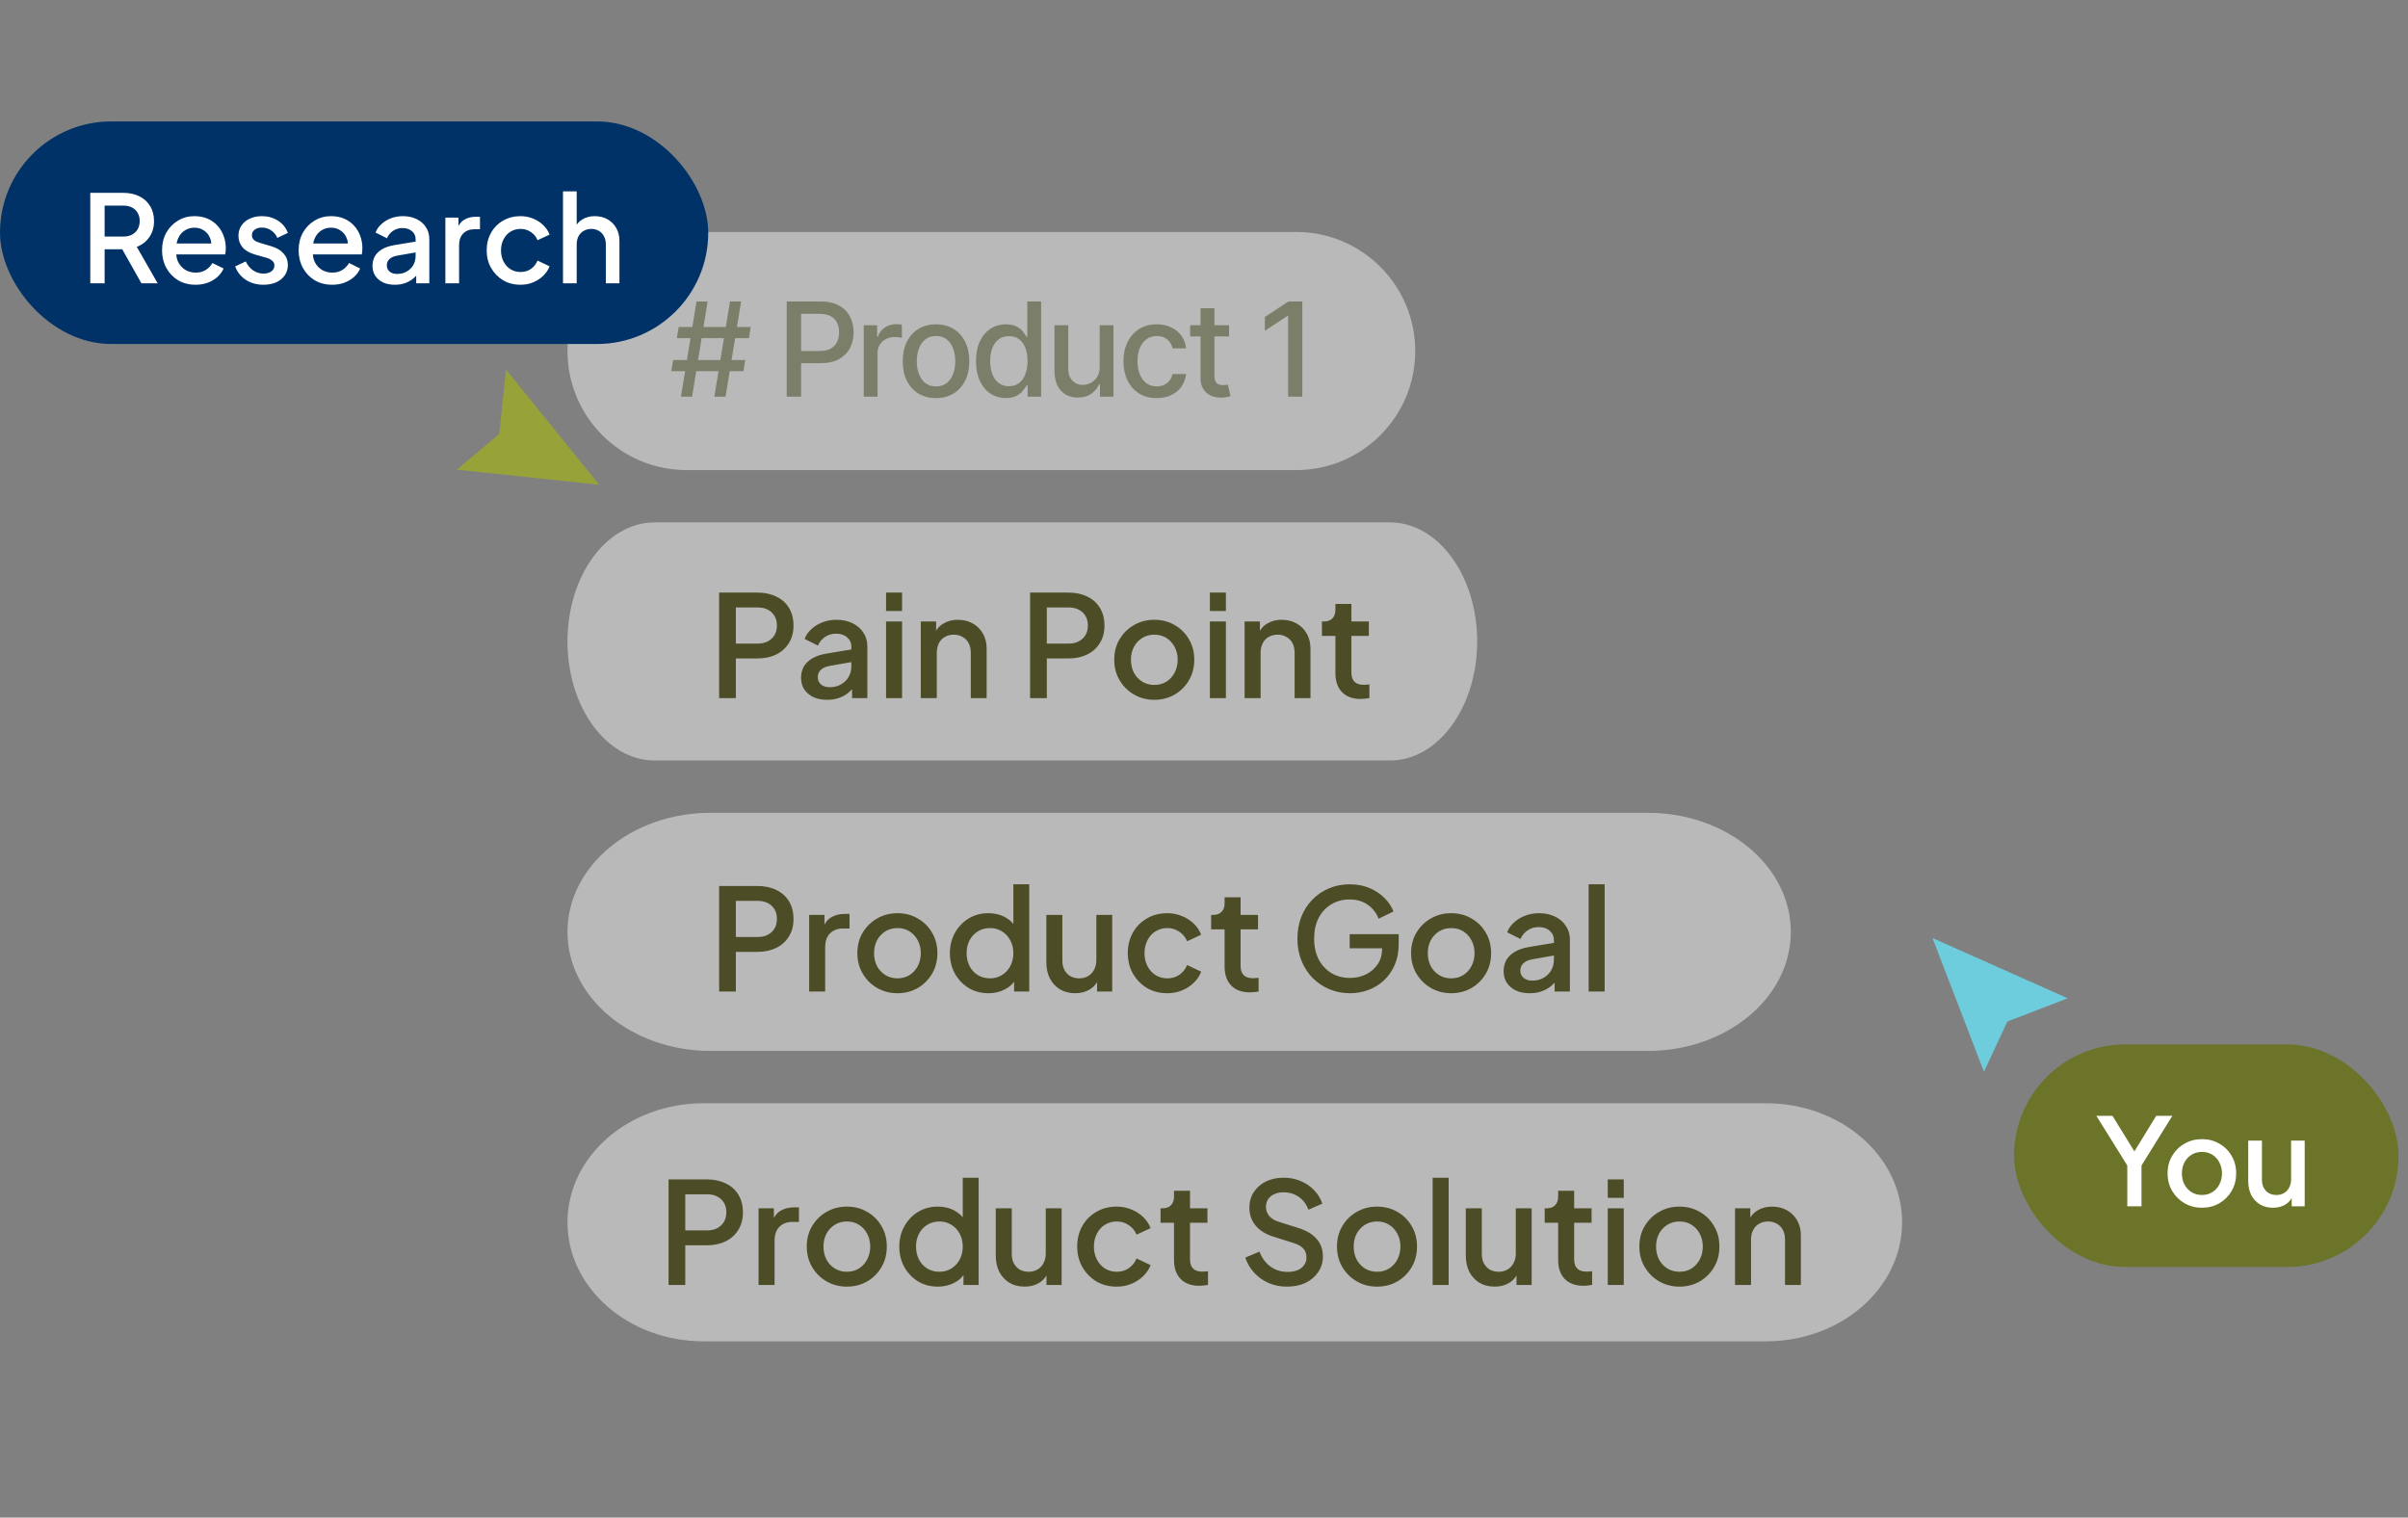 <svg width="238" height="150" viewBox="0 0 238 150" fill="none" xmlns="http://www.w3.org/2000/svg">
<rect x="0" y="0" width="238" height="150" fill="#808080" stroke="none"/>
<path fill-rule="evenodd" clip-rule="evenodd" d="M59.227 47.912L45.144 46.418L49.148 43.063L49.344 42.88L50.016 36.541L59.227 47.912Z" fill="#97A339"/>
<path d="M128.11 22.928H67.854C61.356 22.928 56.088 28.196 56.088 34.695C56.088 41.193 61.356 46.461 67.854 46.461H128.11C134.609 46.461 139.877 41.193 139.877 34.695C139.877 28.196 134.609 22.928 128.11 22.928Z" fill="#B9B9B9"/>
<path opacity="0.5" d="M70.605 39.202L72.151 29.796H73.25L71.71 39.202H70.605ZM66.344 36.683L66.533 35.585H73.66L73.477 36.683H66.344ZM67.303 39.202L68.844 29.796H69.942L68.402 39.202H67.303ZM66.899 33.42L67.082 32.315H74.197L74.027 33.42H66.899ZM77.757 39.202V29.796H81.116C81.844 29.796 82.448 29.931 82.928 30.2C83.408 30.465 83.767 30.829 84.007 31.292C84.247 31.751 84.367 32.269 84.367 32.845C84.367 33.422 84.247 33.941 84.007 34.404C83.767 34.863 83.405 35.227 82.921 35.496C82.442 35.762 81.836 35.894 81.103 35.894H78.805V34.695H80.971C81.438 34.695 81.815 34.615 82.101 34.455C82.391 34.295 82.602 34.076 82.732 33.798C82.867 33.516 82.934 33.199 82.934 32.845C82.934 32.487 82.867 32.172 82.732 31.898C82.602 31.62 82.391 31.404 82.101 31.248C81.81 31.092 81.431 31.014 80.965 31.014H79.178V39.202H77.757ZM85.371 39.202V32.144H86.69V33.274H86.766C86.896 32.896 87.124 32.597 87.448 32.378C87.776 32.155 88.146 32.043 88.559 32.043C88.643 32.043 88.742 32.047 88.856 32.056C88.973 32.06 89.068 32.066 89.14 32.075V33.388C89.085 33.371 88.986 33.354 88.843 33.337C88.704 33.321 88.563 33.312 88.42 33.312C88.096 33.312 87.806 33.382 87.549 33.52C87.296 33.655 87.096 33.843 86.949 34.082C86.806 34.318 86.734 34.592 86.734 34.903V39.202H85.371ZM92.511 39.347C91.85 39.347 91.271 39.196 90.775 38.893C90.282 38.59 89.899 38.165 89.626 37.618C89.356 37.071 89.222 36.435 89.222 35.711C89.222 34.979 89.356 34.339 89.626 33.792C89.899 33.241 90.282 32.813 90.775 32.51C91.271 32.207 91.85 32.056 92.511 32.056C93.176 32.056 93.754 32.207 94.247 32.51C94.739 32.813 95.122 33.241 95.396 33.792C95.669 34.339 95.806 34.979 95.806 35.711C95.806 36.435 95.669 37.071 95.396 37.618C95.122 38.165 94.739 38.59 94.247 38.893C93.754 39.196 93.176 39.347 92.511 39.347ZM92.511 38.192C92.944 38.192 93.302 38.078 93.584 37.851C93.866 37.624 94.074 37.323 94.209 36.948C94.348 36.57 94.417 36.157 94.417 35.711C94.417 35.257 94.348 34.84 94.209 34.461C94.074 34.082 93.866 33.779 93.584 33.552C93.302 33.325 92.944 33.211 92.511 33.211C92.082 33.211 91.726 33.325 91.444 33.552C91.166 33.779 90.958 34.082 90.819 34.461C90.68 34.84 90.611 35.257 90.611 35.711C90.611 36.157 90.68 36.57 90.819 36.948C90.958 37.323 91.166 37.624 91.444 37.851C91.726 38.078 92.082 38.192 92.511 38.192ZM99.423 39.341C98.851 39.341 98.342 39.196 97.896 38.905C97.45 38.611 97.1 38.192 96.848 37.649C96.595 37.102 96.469 36.45 96.469 35.692C96.469 34.926 96.597 34.272 96.854 33.729C97.111 33.186 97.462 32.771 97.908 32.485C98.355 32.199 98.859 32.056 99.423 32.056C99.865 32.056 100.219 32.13 100.484 32.277C100.753 32.42 100.962 32.588 101.109 32.782C101.26 32.975 101.376 33.146 101.456 33.293H101.538V29.796H102.902V39.202H101.57V38.104H101.456C101.376 38.251 101.258 38.421 101.103 38.615C100.947 38.809 100.734 38.979 100.465 39.126C100.2 39.27 99.853 39.341 99.423 39.341ZM99.72 38.173C100.116 38.173 100.45 38.068 100.724 37.858C100.997 37.647 101.204 37.355 101.343 36.98C101.486 36.605 101.557 36.172 101.557 35.679C101.557 35.187 101.488 34.758 101.349 34.392C101.21 34.021 101.004 33.735 100.73 33.533C100.457 33.327 100.12 33.224 99.72 33.224C99.308 33.224 98.965 33.331 98.691 33.546C98.418 33.76 98.211 34.053 98.072 34.423C97.934 34.794 97.864 35.212 97.864 35.679C97.864 36.151 97.934 36.576 98.072 36.955C98.211 37.329 98.418 37.626 98.691 37.845C98.969 38.064 99.312 38.173 99.72 38.173ZM108.691 36.285V32.144H110.054V39.202H108.716V37.977H108.64C108.472 38.352 108.211 38.666 107.857 38.918C107.504 39.171 107.062 39.295 106.532 39.291C106.077 39.291 105.675 39.192 105.326 38.994C104.981 38.796 104.709 38.499 104.512 38.104C104.318 37.708 104.221 37.218 104.221 36.633V32.144H105.585V36.475C105.585 36.951 105.72 37.331 105.989 37.618C106.258 37.904 106.605 38.045 107.031 38.041C107.287 38.041 107.542 37.977 107.794 37.851C108.051 37.725 108.264 37.531 108.432 37.27C108.605 37.009 108.691 36.681 108.691 36.285ZM114.328 39.347C113.651 39.347 113.066 39.192 112.573 38.88C112.081 38.569 111.702 38.139 111.437 37.592C111.172 37.045 111.039 36.418 111.039 35.711C111.039 34.992 111.174 34.358 111.443 33.811C111.717 33.26 112.098 32.83 112.586 32.523C113.078 32.212 113.655 32.056 114.316 32.056C114.855 32.056 115.332 32.155 115.748 32.353C116.17 32.546 116.509 32.822 116.765 33.18C117.026 33.537 117.179 33.954 117.225 34.429H115.888C115.842 34.206 115.75 34.002 115.616 33.817C115.486 33.632 115.313 33.485 115.098 33.375C114.884 33.266 114.629 33.211 114.335 33.211C113.952 33.211 113.617 33.312 113.331 33.514C113.049 33.712 112.828 33.996 112.668 34.366C112.508 34.737 112.428 35.175 112.428 35.679C112.428 36.189 112.506 36.633 112.662 37.012C112.817 37.39 113.038 37.683 113.325 37.889C113.615 38.091 113.952 38.192 114.335 38.192C114.731 38.192 115.066 38.083 115.345 37.864C115.626 37.645 115.808 37.346 115.888 36.967H117.225C117.179 37.426 117.033 37.834 116.784 38.192C116.536 38.55 116.203 38.832 115.786 39.038C115.369 39.244 114.884 39.347 114.328 39.347ZM121.48 32.144V33.249H117.63V32.144H121.48ZM118.659 30.465H120.029V37.132C120.029 37.456 120.097 37.693 120.231 37.845C120.366 37.992 120.582 38.066 120.881 38.066C120.953 38.066 121.028 38.062 121.108 38.053C121.193 38.045 121.276 38.032 121.361 38.015L121.62 39.152C121.48 39.198 121.329 39.234 121.165 39.259C121.001 39.284 120.837 39.297 120.672 39.297C120.063 39.297 119.575 39.126 119.209 38.785C118.842 38.44 118.659 37.982 118.659 37.409V30.465ZM128.716 29.796V39.202H127.314V31.223H127.251L125.016 32.694V31.33L127.352 29.796H128.716Z" fill="#3F4418"/>
<path d="M137.387 51.633H64.701C59.944 51.633 56.088 56.901 56.088 63.399C56.088 69.898 59.944 75.166 64.701 75.166H137.387C142.144 75.166 146 69.898 146 63.399C146 56.901 142.144 51.633 137.387 51.633Z" fill="#B9B9B9"/>
<path d="M162.871 80.337H70.217C62.414 80.337 56.088 85.605 56.088 92.104C56.088 98.602 62.414 103.87 70.217 103.87H162.871C170.674 103.87 177 98.602 177 92.104C177 85.605 170.674 80.337 162.871 80.337Z" fill="#B9B9B9"/>
<path d="M174.543 109.042H69.545C62.113 109.042 56.088 114.31 56.088 120.808C56.088 127.306 62.113 132.574 69.545 132.574H174.543C181.975 132.574 188 127.306 188 120.808C188 114.31 181.975 109.042 174.543 109.042Z" fill="#B9B9B9"/>
<path d="M71.078 69V58.57H74.872C75.572 58.57 76.188 58.701 76.72 58.962C77.261 59.214 77.681 59.587 77.98 60.082C78.279 60.567 78.428 61.151 78.428 61.832C78.428 62.504 78.274 63.083 77.966 63.568C77.667 64.053 77.252 64.427 76.72 64.688C76.188 64.949 75.572 65.08 74.872 65.08H72.73V69H71.078ZM72.73 63.61H74.914C75.287 63.61 75.614 63.535 75.894 63.386C76.174 63.237 76.393 63.031 76.552 62.77C76.711 62.499 76.79 62.182 76.79 61.818C76.79 61.454 76.711 61.141 76.552 60.88C76.393 60.609 76.174 60.404 75.894 60.264C75.614 60.115 75.287 60.04 74.914 60.04H72.73V63.61ZM81.751 69.168C81.237 69.168 80.785 69.079 80.393 68.902C80.01 68.715 79.711 68.463 79.497 68.146C79.282 67.819 79.175 67.437 79.175 66.998C79.175 66.587 79.263 66.219 79.441 65.892C79.627 65.565 79.912 65.29 80.295 65.066C80.677 64.842 81.158 64.683 81.737 64.59L84.369 64.156V65.402L82.045 65.808C81.625 65.883 81.317 66.018 81.121 66.214C80.925 66.401 80.827 66.643 80.827 66.942C80.827 67.231 80.934 67.469 81.149 67.656C81.373 67.833 81.657 67.922 82.003 67.922C82.432 67.922 82.805 67.829 83.123 67.642C83.449 67.455 83.701 67.208 83.879 66.9C84.056 66.583 84.145 66.233 84.145 65.85V63.904C84.145 63.531 84.005 63.227 83.725 62.994C83.454 62.751 83.09 62.63 82.633 62.63C82.213 62.63 81.844 62.742 81.527 62.966C81.219 63.181 80.99 63.461 80.841 63.806L79.525 63.148C79.665 62.775 79.893 62.448 80.211 62.168C80.528 61.879 80.897 61.655 81.317 61.496C81.746 61.337 82.199 61.258 82.675 61.258C83.272 61.258 83.799 61.37 84.257 61.594C84.723 61.818 85.083 62.131 85.335 62.532C85.596 62.924 85.727 63.381 85.727 63.904V69H84.215V67.628L84.537 67.67C84.359 67.978 84.131 68.244 83.851 68.468C83.58 68.692 83.267 68.865 82.913 68.986C82.567 69.107 82.18 69.168 81.751 69.168ZM87.576 69V61.426H89.158V69H87.576ZM87.576 60.39V58.57H89.158V60.39H87.576ZM91.008 69V61.426H92.52V62.91L92.338 62.714C92.525 62.238 92.823 61.879 93.234 61.636C93.645 61.384 94.121 61.258 94.662 61.258C95.222 61.258 95.717 61.379 96.146 61.622C96.575 61.865 96.911 62.201 97.154 62.63C97.397 63.059 97.518 63.554 97.518 64.114V69H95.95V64.534C95.95 64.151 95.88 63.829 95.74 63.568C95.6 63.297 95.399 63.092 95.138 62.952C94.886 62.803 94.597 62.728 94.27 62.728C93.943 62.728 93.649 62.803 93.388 62.952C93.136 63.092 92.94 63.297 92.8 63.568C92.66 63.839 92.59 64.161 92.59 64.534V69H91.008ZM101.812 69V58.57H105.606C106.306 58.57 106.922 58.701 107.454 58.962C107.996 59.214 108.416 59.587 108.714 60.082C109.013 60.567 109.162 61.151 109.162 61.832C109.162 62.504 109.008 63.083 108.7 63.568C108.402 64.053 107.986 64.427 107.454 64.688C106.922 64.949 106.306 65.08 105.606 65.08H103.464V69H101.812ZM103.464 63.61H105.648C106.022 63.61 106.348 63.535 106.628 63.386C106.908 63.237 107.128 63.031 107.286 62.77C107.445 62.499 107.524 62.182 107.524 61.818C107.524 61.454 107.445 61.141 107.286 60.88C107.128 60.609 106.908 60.404 106.628 60.264C106.348 60.115 106.022 60.04 105.648 60.04H103.464V63.61ZM114.09 69.168C113.362 69.168 112.694 68.995 112.088 68.65C111.49 68.305 111.014 67.833 110.66 67.236C110.305 66.639 110.128 65.962 110.128 65.206C110.128 64.441 110.305 63.764 110.66 63.176C111.014 62.579 111.49 62.112 112.088 61.776C112.685 61.431 113.352 61.258 114.09 61.258C114.836 61.258 115.504 61.431 116.092 61.776C116.689 62.112 117.16 62.579 117.506 63.176C117.86 63.764 118.038 64.441 118.038 65.206C118.038 65.971 117.86 66.653 117.506 67.25C117.151 67.847 116.675 68.319 116.078 68.664C115.48 69 114.818 69.168 114.09 69.168ZM114.09 67.698C114.538 67.698 114.934 67.591 115.28 67.376C115.625 67.161 115.896 66.867 116.092 66.494C116.297 66.111 116.4 65.682 116.4 65.206C116.4 64.73 116.297 64.305 116.092 63.932C115.896 63.559 115.625 63.265 115.28 63.05C114.934 62.835 114.538 62.728 114.09 62.728C113.651 62.728 113.254 62.835 112.9 63.05C112.554 63.265 112.279 63.559 112.074 63.932C111.878 64.305 111.78 64.73 111.78 65.206C111.78 65.682 111.878 66.111 112.074 66.494C112.279 66.867 112.554 67.161 112.9 67.376C113.254 67.591 113.651 67.698 114.09 67.698ZM119.582 69V61.426H121.164V69H119.582ZM119.582 60.39V58.57H121.164V60.39H119.582ZM123.014 69V61.426H124.526V62.91L124.344 62.714C124.531 62.238 124.829 61.879 125.24 61.636C125.651 61.384 126.127 61.258 126.668 61.258C127.228 61.258 127.723 61.379 128.152 61.622C128.581 61.865 128.917 62.201 129.16 62.63C129.403 63.059 129.524 63.554 129.524 64.114V69H127.956V64.534C127.956 64.151 127.886 63.829 127.746 63.568C127.606 63.297 127.405 63.092 127.144 62.952C126.892 62.803 126.603 62.728 126.276 62.728C125.949 62.728 125.655 62.803 125.394 62.952C125.142 63.092 124.946 63.297 124.806 63.568C124.666 63.839 124.596 64.161 124.596 64.534V69H123.014ZM134.493 69.084C133.7 69.084 133.084 68.86 132.645 68.412C132.206 67.964 131.987 67.334 131.987 66.522V62.854H130.657V61.426H130.867C131.222 61.426 131.497 61.323 131.693 61.118C131.889 60.913 131.987 60.633 131.987 60.278V59.69H133.569V61.426H135.291V62.854H133.569V66.452C133.569 66.713 133.611 66.937 133.695 67.124C133.779 67.301 133.914 67.441 134.101 67.544C134.288 67.637 134.53 67.684 134.829 67.684C134.904 67.684 134.988 67.679 135.081 67.67C135.174 67.661 135.263 67.651 135.347 67.642V69C135.216 69.019 135.072 69.037 134.913 69.056C134.754 69.075 134.614 69.084 134.493 69.084Z" fill="#4C4C27"/>
<path d="M71.078 98V87.57H74.872C75.572 87.57 76.188 87.701 76.72 87.962C77.261 88.214 77.681 88.587 77.98 89.082C78.279 89.567 78.428 90.151 78.428 90.832C78.428 91.504 78.274 92.083 77.966 92.568C77.667 93.053 77.252 93.427 76.72 93.688C76.188 93.949 75.572 94.08 74.872 94.08H72.73V98H71.078ZM72.73 92.61H74.914C75.287 92.61 75.614 92.535 75.894 92.386C76.174 92.237 76.393 92.031 76.552 91.77C76.711 91.499 76.79 91.182 76.79 90.818C76.79 90.454 76.711 90.141 76.552 89.88C76.393 89.609 76.174 89.404 75.894 89.264C75.614 89.115 75.287 89.04 74.914 89.04H72.73V92.61ZM79.975 98V90.426H81.487V91.952L81.347 91.728C81.515 91.233 81.785 90.879 82.159 90.664C82.532 90.44 82.98 90.328 83.503 90.328H83.965V91.77H83.307C82.784 91.77 82.359 91.933 82.033 92.26C81.715 92.577 81.557 93.035 81.557 93.632V98H79.975ZM88.701 98.168C87.973 98.168 87.306 97.995 86.699 97.65C86.102 97.305 85.626 96.833 85.271 96.236C84.916 95.639 84.739 94.962 84.739 94.206C84.739 93.441 84.916 92.764 85.271 92.176C85.626 91.579 86.102 91.112 86.699 90.776C87.296 90.431 87.964 90.258 88.701 90.258C89.448 90.258 90.115 90.431 90.703 90.776C91.3 91.112 91.772 91.579 92.117 92.176C92.472 92.764 92.649 93.441 92.649 94.206C92.649 94.971 92.472 95.653 92.117 96.25C91.762 96.847 91.286 97.319 90.689 97.664C90.092 98 89.429 98.168 88.701 98.168ZM88.701 96.698C89.149 96.698 89.546 96.591 89.891 96.376C90.236 96.161 90.507 95.867 90.703 95.494C90.908 95.111 91.011 94.682 91.011 94.206C91.011 93.73 90.908 93.305 90.703 92.932C90.507 92.559 90.236 92.265 89.891 92.05C89.546 91.835 89.149 91.728 88.701 91.728C88.262 91.728 87.866 91.835 87.511 92.05C87.166 92.265 86.89 92.559 86.685 92.932C86.489 93.305 86.391 93.73 86.391 94.206C86.391 94.682 86.489 95.111 86.685 95.494C86.89 95.867 87.166 96.161 87.511 96.376C87.866 96.591 88.262 96.698 88.701 96.698ZM97.694 98.168C96.966 98.168 96.312 97.995 95.734 97.65C95.164 97.295 94.712 96.819 94.376 96.222C94.049 95.625 93.885 94.953 93.885 94.206C93.885 93.459 94.053 92.787 94.389 92.19C94.725 91.593 95.178 91.121 95.748 90.776C96.317 90.431 96.961 90.258 97.68 90.258C98.286 90.258 98.823 90.379 99.29 90.622C99.756 90.865 100.125 91.201 100.396 91.63L100.158 91.994V87.402H101.726V98H100.228V96.46L100.41 96.754C100.148 97.211 99.775 97.561 99.29 97.804C98.804 98.047 98.272 98.168 97.694 98.168ZM97.847 96.698C98.286 96.698 98.678 96.591 99.023 96.376C99.378 96.161 99.653 95.867 99.85 95.494C100.055 95.111 100.158 94.682 100.158 94.206C100.158 93.73 100.055 93.305 99.85 92.932C99.653 92.559 99.378 92.265 99.023 92.05C98.678 91.835 98.286 91.728 97.847 91.728C97.409 91.728 97.012 91.835 96.657 92.05C96.303 92.265 96.028 92.559 95.832 92.932C95.635 93.305 95.537 93.73 95.537 94.206C95.537 94.682 95.635 95.111 95.832 95.494C96.028 95.867 96.298 96.161 96.644 96.376C96.998 96.591 97.4 96.698 97.847 96.698ZM106.274 98.168C105.705 98.168 105.206 98.042 104.776 97.79C104.347 97.529 104.011 97.169 103.768 96.712C103.535 96.245 103.418 95.709 103.418 95.102V90.426H105V94.962C105 95.307 105.07 95.611 105.21 95.872C105.35 96.133 105.546 96.339 105.798 96.488C106.05 96.628 106.34 96.698 106.666 96.698C107.002 96.698 107.296 96.623 107.548 96.474C107.8 96.325 107.996 96.115 108.136 95.844C108.286 95.573 108.36 95.256 108.36 94.892V90.426H109.928V98H108.43V96.516L108.598 96.712C108.421 97.179 108.127 97.538 107.716 97.79C107.306 98.042 106.825 98.168 106.274 98.168ZM115.374 98.168C114.618 98.168 113.946 97.995 113.358 97.65C112.779 97.295 112.317 96.819 111.972 96.222C111.636 95.625 111.468 94.948 111.468 94.192C111.468 93.445 111.636 92.773 111.972 92.176C112.308 91.579 112.77 91.112 113.358 90.776C113.946 90.431 114.618 90.258 115.374 90.258C115.887 90.258 116.368 90.351 116.816 90.538C117.264 90.715 117.651 90.963 117.978 91.28C118.314 91.597 118.561 91.966 118.72 92.386L117.334 93.03C117.175 92.638 116.918 92.325 116.564 92.092C116.218 91.849 115.822 91.728 115.374 91.728C114.944 91.728 114.557 91.835 114.212 92.05C113.876 92.255 113.61 92.549 113.414 92.932C113.218 93.305 113.12 93.73 113.12 94.206C113.12 94.682 113.218 95.111 113.414 95.494C113.61 95.867 113.876 96.161 114.212 96.376C114.557 96.591 114.944 96.698 115.374 96.698C115.831 96.698 116.228 96.581 116.564 96.348C116.909 96.105 117.166 95.783 117.334 95.382L118.72 96.04C118.57 96.441 118.328 96.805 117.992 97.132C117.665 97.449 117.278 97.701 116.83 97.888C116.382 98.075 115.896 98.168 115.374 98.168ZM123.542 98.084C122.748 98.084 122.132 97.86 121.694 97.412C121.255 96.964 121.036 96.334 121.036 95.522V91.854H119.706V90.426H119.916C120.27 90.426 120.546 90.323 120.742 90.118C120.938 89.913 121.036 89.633 121.036 89.278V88.69H122.618V90.426H124.34V91.854H122.618V95.452C122.618 95.713 122.66 95.937 122.744 96.124C122.828 96.301 122.963 96.441 123.15 96.544C123.336 96.637 123.579 96.684 123.878 96.684C123.952 96.684 124.036 96.679 124.13 96.67C124.223 96.661 124.312 96.651 124.396 96.642V98C124.265 98.019 124.12 98.037 123.962 98.056C123.803 98.075 123.663 98.084 123.542 98.084ZM133.427 98.168C132.69 98.168 132.004 98.033 131.369 97.762C130.744 97.491 130.193 97.118 129.717 96.642C129.25 96.157 128.886 95.587 128.625 94.934C128.364 94.281 128.233 93.562 128.233 92.778C128.233 92.003 128.359 91.289 128.611 90.636C128.872 89.973 129.236 89.404 129.703 88.928C130.17 88.443 130.716 88.069 131.341 87.808C131.966 87.537 132.652 87.402 133.399 87.402C134.136 87.402 134.794 87.528 135.373 87.78C135.961 88.032 136.456 88.363 136.857 88.774C137.258 89.175 137.548 89.614 137.725 90.09L136.255 90.804C136.04 90.235 135.686 89.777 135.191 89.432C134.696 89.077 134.099 88.9 133.399 88.9C132.708 88.9 132.097 89.063 131.565 89.39C131.033 89.717 130.618 90.169 130.319 90.748C130.03 91.327 129.885 92.003 129.885 92.778C129.885 93.553 130.034 94.234 130.333 94.822C130.641 95.401 131.061 95.853 131.593 96.18C132.125 96.497 132.736 96.656 133.427 96.656C134.006 96.656 134.533 96.539 135.009 96.306C135.494 96.063 135.882 95.727 136.171 95.298C136.46 94.859 136.605 94.351 136.605 93.772V93.058L137.347 93.73H133.399V92.33H138.243V93.31C138.243 94.075 138.112 94.761 137.851 95.368C137.59 95.965 137.235 96.474 136.787 96.894C136.339 97.314 135.826 97.631 135.247 97.846C134.668 98.061 134.062 98.168 133.427 98.168ZM143.43 98.168C142.702 98.168 142.034 97.995 141.428 97.65C140.83 97.305 140.354 96.833 140 96.236C139.645 95.639 139.468 94.962 139.468 94.206C139.468 93.441 139.645 92.764 140 92.176C140.354 91.579 140.83 91.112 141.428 90.776C142.025 90.431 142.692 90.258 143.43 90.258C144.176 90.258 144.844 90.431 145.432 90.776C146.029 91.112 146.5 91.579 146.846 92.176C147.2 92.764 147.378 93.441 147.378 94.206C147.378 94.971 147.2 95.653 146.846 96.25C146.491 96.847 146.015 97.319 145.418 97.664C144.82 98 144.158 98.168 143.43 98.168ZM143.43 96.698C143.878 96.698 144.274 96.591 144.62 96.376C144.965 96.161 145.236 95.867 145.432 95.494C145.637 95.111 145.74 94.682 145.74 94.206C145.74 93.73 145.637 93.305 145.432 92.932C145.236 92.559 144.965 92.265 144.62 92.05C144.274 91.835 143.878 91.728 143.43 91.728C142.991 91.728 142.594 91.835 142.24 92.05C141.894 92.265 141.619 92.559 141.414 92.932C141.218 93.305 141.12 93.73 141.12 94.206C141.12 94.682 141.218 95.111 141.414 95.494C141.619 95.867 141.894 96.161 142.24 96.376C142.594 96.591 142.991 96.698 143.43 96.698ZM151.19 98.168C150.677 98.168 150.224 98.079 149.832 97.902C149.449 97.715 149.151 97.463 148.936 97.146C148.721 96.819 148.614 96.437 148.614 95.998C148.614 95.587 148.703 95.219 148.88 94.892C149.067 94.565 149.351 94.29 149.734 94.066C150.117 93.842 150.597 93.683 151.176 93.59L153.808 93.156V94.402L151.484 94.808C151.064 94.883 150.756 95.018 150.56 95.214C150.364 95.401 150.266 95.643 150.266 95.942C150.266 96.231 150.373 96.469 150.588 96.656C150.812 96.833 151.097 96.922 151.442 96.922C151.871 96.922 152.245 96.829 152.562 96.642C152.889 96.455 153.141 96.208 153.318 95.9C153.495 95.583 153.584 95.233 153.584 94.85V92.904C153.584 92.531 153.444 92.227 153.164 91.994C152.893 91.751 152.529 91.63 152.072 91.63C151.652 91.63 151.283 91.742 150.966 91.966C150.658 92.181 150.429 92.461 150.28 92.806L148.964 92.148C149.104 91.775 149.333 91.448 149.65 91.168C149.967 90.879 150.336 90.655 150.756 90.496C151.185 90.337 151.638 90.258 152.114 90.258C152.711 90.258 153.239 90.37 153.696 90.594C154.163 90.818 154.522 91.131 154.774 91.532C155.035 91.924 155.166 92.381 155.166 92.904V98H153.654V96.628L153.976 96.67C153.799 96.978 153.57 97.244 153.29 97.468C153.019 97.692 152.707 97.865 152.352 97.986C152.007 98.107 151.619 98.168 151.19 98.168ZM157.016 98V87.402H158.598V98H157.016Z" fill="#4C4C27"/>
<path d="M66.078 127V116.57H69.872C70.572 116.57 71.188 116.701 71.72 116.962C72.261 117.214 72.681 117.587 72.98 118.082C73.279 118.567 73.428 119.151 73.428 119.832C73.428 120.504 73.274 121.083 72.966 121.568C72.667 122.053 72.252 122.427 71.72 122.688C71.188 122.949 70.572 123.08 69.872 123.08H67.73V127H66.078ZM67.73 121.61H69.914C70.287 121.61 70.614 121.535 70.894 121.386C71.174 121.237 71.393 121.031 71.552 120.77C71.711 120.499 71.79 120.182 71.79 119.818C71.79 119.454 71.711 119.141 71.552 118.88C71.393 118.609 71.174 118.404 70.894 118.264C70.614 118.115 70.287 118.04 69.914 118.04H67.73V121.61ZM74.975 127V119.426H76.487V120.952L76.347 120.728C76.515 120.233 76.785 119.879 77.159 119.664C77.532 119.44 77.98 119.328 78.503 119.328H78.965V120.77H78.307C77.784 120.77 77.359 120.933 77.033 121.26C76.715 121.577 76.557 122.035 76.557 122.632V127H74.975ZM83.701 127.168C82.973 127.168 82.306 126.995 81.699 126.65C81.102 126.305 80.626 125.833 80.271 125.236C79.916 124.639 79.739 123.962 79.739 123.206C79.739 122.441 79.916 121.764 80.271 121.176C80.626 120.579 81.102 120.112 81.699 119.776C82.296 119.431 82.964 119.258 83.701 119.258C84.448 119.258 85.115 119.431 85.703 119.776C86.3 120.112 86.772 120.579 87.117 121.176C87.472 121.764 87.649 122.441 87.649 123.206C87.649 123.971 87.472 124.653 87.117 125.25C86.762 125.847 86.286 126.319 85.689 126.664C85.092 127 84.429 127.168 83.701 127.168ZM83.701 125.698C84.149 125.698 84.546 125.591 84.891 125.376C85.236 125.161 85.507 124.867 85.703 124.494C85.908 124.111 86.011 123.682 86.011 123.206C86.011 122.73 85.908 122.305 85.703 121.932C85.507 121.559 85.236 121.265 84.891 121.05C84.546 120.835 84.149 120.728 83.701 120.728C83.262 120.728 82.866 120.835 82.511 121.05C82.166 121.265 81.89 121.559 81.685 121.932C81.489 122.305 81.391 122.73 81.391 123.206C81.391 123.682 81.489 124.111 81.685 124.494C81.89 124.867 82.166 125.161 82.511 125.376C82.866 125.591 83.262 125.698 83.701 125.698ZM92.694 127.168C91.966 127.168 91.312 126.995 90.734 126.65C90.164 126.295 89.712 125.819 89.376 125.222C89.049 124.625 88.885 123.953 88.885 123.206C88.885 122.459 89.053 121.787 89.389 121.19C89.725 120.593 90.178 120.121 90.748 119.776C91.317 119.431 91.961 119.258 92.68 119.258C93.286 119.258 93.823 119.379 94.29 119.622C94.756 119.865 95.125 120.201 95.395 120.63L95.157 120.994V116.402H96.725V127H95.228V125.46L95.409 125.754C95.148 126.211 94.775 126.561 94.29 126.804C93.804 127.047 93.272 127.168 92.694 127.168ZM92.847 125.698C93.286 125.698 93.678 125.591 94.023 125.376C94.378 125.161 94.653 124.867 94.85 124.494C95.055 124.111 95.157 123.682 95.157 123.206C95.157 122.73 95.055 122.305 94.85 121.932C94.653 121.559 94.378 121.265 94.023 121.05C93.678 120.835 93.286 120.728 92.847 120.728C92.409 120.728 92.012 120.835 91.657 121.05C91.303 121.265 91.028 121.559 90.832 121.932C90.635 122.305 90.537 122.73 90.537 123.206C90.537 123.682 90.635 124.111 90.832 124.494C91.028 124.867 91.298 125.161 91.644 125.376C91.998 125.591 92.4 125.698 92.847 125.698ZM101.274 127.168C100.705 127.168 100.206 127.042 99.776 126.79C99.347 126.529 99.011 126.169 98.768 125.712C98.535 125.245 98.418 124.709 98.418 124.102V119.426H100V123.962C100 124.307 100.07 124.611 100.21 124.872C100.35 125.133 100.546 125.339 100.798 125.488C101.05 125.628 101.34 125.698 101.666 125.698C102.002 125.698 102.296 125.623 102.548 125.474C102.8 125.325 102.996 125.115 103.136 124.844C103.286 124.573 103.36 124.256 103.36 123.892V119.426H104.928V127H103.43V125.516L103.598 125.712C103.421 126.179 103.127 126.538 102.716 126.79C102.306 127.042 101.825 127.168 101.274 127.168ZM110.374 127.168C109.618 127.168 108.946 126.995 108.358 126.65C107.779 126.295 107.317 125.819 106.972 125.222C106.636 124.625 106.468 123.948 106.468 123.192C106.468 122.445 106.636 121.773 106.972 121.176C107.308 120.579 107.77 120.112 108.358 119.776C108.946 119.431 109.618 119.258 110.374 119.258C110.887 119.258 111.368 119.351 111.816 119.538C112.264 119.715 112.651 119.963 112.978 120.28C113.314 120.597 113.561 120.966 113.72 121.386L112.334 122.03C112.175 121.638 111.918 121.325 111.564 121.092C111.218 120.849 110.822 120.728 110.374 120.728C109.944 120.728 109.557 120.835 109.212 121.05C108.876 121.255 108.61 121.549 108.414 121.932C108.218 122.305 108.12 122.73 108.12 123.206C108.12 123.682 108.218 124.111 108.414 124.494C108.61 124.867 108.876 125.161 109.212 125.376C109.557 125.591 109.944 125.698 110.374 125.698C110.831 125.698 111.228 125.581 111.564 125.348C111.909 125.105 112.166 124.783 112.334 124.382L113.72 125.04C113.57 125.441 113.328 125.805 112.992 126.132C112.665 126.449 112.278 126.701 111.83 126.888C111.382 127.075 110.896 127.168 110.374 127.168ZM118.542 127.084C117.748 127.084 117.132 126.86 116.694 126.412C116.255 125.964 116.036 125.334 116.036 124.522V120.854H114.706V119.426H114.916C115.27 119.426 115.546 119.323 115.742 119.118C115.938 118.913 116.036 118.633 116.036 118.278V117.69H117.618V119.426H119.34V120.854H117.618V124.452C117.618 124.713 117.66 124.937 117.744 125.124C117.828 125.301 117.963 125.441 118.15 125.544C118.336 125.637 118.579 125.684 118.878 125.684C118.952 125.684 119.036 125.679 119.13 125.67C119.223 125.661 119.312 125.651 119.396 125.642V127C119.265 127.019 119.12 127.037 118.962 127.056C118.803 127.075 118.663 127.084 118.542 127.084ZM127.195 127.168C126.542 127.168 125.935 127.047 125.375 126.804C124.815 126.552 124.339 126.211 123.947 125.782C123.555 125.353 123.266 124.858 123.079 124.298L124.479 123.71C124.731 124.354 125.1 124.849 125.585 125.194C126.07 125.539 126.63 125.712 127.265 125.712C127.638 125.712 127.965 125.656 128.245 125.544C128.525 125.423 128.74 125.255 128.889 125.04C129.048 124.825 129.127 124.578 129.127 124.298C129.127 123.915 129.02 123.612 128.805 123.388C128.59 123.164 128.273 122.987 127.853 122.856L125.893 122.24C125.109 121.997 124.512 121.629 124.101 121.134C123.69 120.63 123.485 120.042 123.485 119.37C123.485 118.782 123.63 118.269 123.919 117.83C124.208 117.382 124.605 117.032 125.109 116.78C125.622 116.528 126.206 116.402 126.859 116.402C127.484 116.402 128.054 116.514 128.567 116.738C129.08 116.953 129.519 117.251 129.883 117.634C130.256 118.017 130.527 118.46 130.695 118.964L129.323 119.566C129.118 119.015 128.796 118.591 128.357 118.292C127.928 117.993 127.428 117.844 126.859 117.844C126.514 117.844 126.21 117.905 125.949 118.026C125.688 118.138 125.482 118.306 125.333 118.53C125.193 118.745 125.123 118.997 125.123 119.286C125.123 119.622 125.23 119.921 125.445 120.182C125.66 120.443 125.986 120.639 126.425 120.77L128.245 121.344C129.076 121.596 129.701 121.96 130.121 122.436C130.541 122.903 130.751 123.486 130.751 124.186C130.751 124.765 130.597 125.278 130.289 125.726C129.99 126.174 129.575 126.529 129.043 126.79C128.511 127.042 127.895 127.168 127.195 127.168ZM136.105 127.168C135.377 127.168 134.71 126.995 134.103 126.65C133.506 126.305 133.03 125.833 132.675 125.236C132.321 124.639 132.143 123.962 132.143 123.206C132.143 122.441 132.321 121.764 132.675 121.176C133.03 120.579 133.506 120.112 134.103 119.776C134.701 119.431 135.368 119.258 136.105 119.258C136.852 119.258 137.519 119.431 138.107 119.776C138.705 120.112 139.176 120.579 139.521 121.176C139.876 121.764 140.053 122.441 140.053 123.206C140.053 123.971 139.876 124.653 139.521 125.25C139.167 125.847 138.691 126.319 138.093 126.664C137.496 127 136.833 127.168 136.105 127.168ZM136.105 125.698C136.553 125.698 136.95 125.591 137.295 125.376C137.641 125.161 137.911 124.867 138.107 124.494C138.313 124.111 138.415 123.682 138.415 123.206C138.415 122.73 138.313 122.305 138.107 121.932C137.911 121.559 137.641 121.265 137.295 121.05C136.95 120.835 136.553 120.728 136.105 120.728C135.667 120.728 135.27 120.835 134.915 121.05C134.57 121.265 134.295 121.559 134.089 121.932C133.893 122.305 133.795 122.73 133.795 123.206C133.795 123.682 133.893 124.111 134.089 124.494C134.295 124.867 134.57 125.161 134.915 125.376C135.27 125.591 135.667 125.698 136.105 125.698ZM141.598 127V116.402H143.18V127H141.598ZM147.731 127.168C147.162 127.168 146.663 127.042 146.233 126.79C145.804 126.529 145.468 126.169 145.225 125.712C144.992 125.245 144.875 124.709 144.875 124.102V119.426H146.457V123.962C146.457 124.307 146.527 124.611 146.667 124.872C146.807 125.133 147.003 125.339 147.255 125.488C147.507 125.628 147.797 125.698 148.123 125.698C148.459 125.698 148.753 125.623 149.005 125.474C149.257 125.325 149.453 125.115 149.593 124.844C149.743 124.573 149.817 124.256 149.817 123.892V119.426H151.385V127H149.887V125.516L150.055 125.712C149.878 126.179 149.584 126.538 149.173 126.79C148.763 127.042 148.282 127.168 147.731 127.168ZM156.509 127.084C155.715 127.084 155.099 126.86 154.661 126.412C154.222 125.964 154.003 125.334 154.003 124.522V120.854H152.673V119.426H152.883C153.237 119.426 153.513 119.323 153.709 119.118C153.905 118.913 154.003 118.633 154.003 118.278V117.69H155.585V119.426H157.307V120.854H155.585V124.452C155.585 124.713 155.627 124.937 155.711 125.124C155.795 125.301 155.93 125.441 156.117 125.544C156.303 125.637 156.546 125.684 156.845 125.684C156.919 125.684 157.003 125.679 157.097 125.67C157.19 125.661 157.279 125.651 157.363 125.642V127C157.232 127.019 157.087 127.037 156.929 127.056C156.77 127.075 156.63 127.084 156.509 127.084ZM158.906 127V119.426H160.488V127H158.906ZM158.906 118.39V116.57H160.488V118.39H158.906ZM165.992 127.168C165.264 127.168 164.597 126.995 163.99 126.65C163.393 126.305 162.917 125.833 162.562 125.236C162.207 124.639 162.03 123.962 162.03 123.206C162.03 122.441 162.207 121.764 162.562 121.176C162.917 120.579 163.393 120.112 163.99 119.776C164.587 119.431 165.255 119.258 165.992 119.258C166.739 119.258 167.406 119.431 167.994 119.776C168.591 120.112 169.063 120.579 169.408 121.176C169.763 121.764 169.94 122.441 169.94 123.206C169.94 123.971 169.763 124.653 169.408 125.25C169.053 125.847 168.577 126.319 167.98 126.664C167.383 127 166.72 127.168 165.992 127.168ZM165.992 125.698C166.44 125.698 166.837 125.591 167.182 125.376C167.527 125.161 167.798 124.867 167.994 124.494C168.199 124.111 168.302 123.682 168.302 123.206C168.302 122.73 168.199 122.305 167.994 121.932C167.798 121.559 167.527 121.265 167.182 121.05C166.837 120.835 166.44 120.728 165.992 120.728C165.553 120.728 165.157 120.835 164.802 121.05C164.457 121.265 164.181 121.559 163.976 121.932C163.78 122.305 163.682 122.73 163.682 123.206C163.682 123.682 163.78 124.111 163.976 124.494C164.181 124.867 164.457 125.161 164.802 125.376C165.157 125.591 165.553 125.698 165.992 125.698ZM171.485 127V119.426H172.997V120.91L172.815 120.714C173.001 120.238 173.3 119.879 173.711 119.636C174.121 119.384 174.597 119.258 175.139 119.258C175.699 119.258 176.193 119.379 176.623 119.622C177.052 119.865 177.388 120.201 177.631 120.63C177.873 121.059 177.995 121.554 177.995 122.114V127H176.427V122.534C176.427 122.151 176.357 121.829 176.217 121.568C176.077 121.297 175.876 121.092 175.615 120.952C175.363 120.803 175.073 120.728 174.747 120.728C174.42 120.728 174.126 120.803 173.865 120.952C173.613 121.092 173.417 121.297 173.277 121.568C173.137 121.839 173.067 122.161 173.067 122.534V127H171.485Z" fill="#4C4C27"/>
<rect y="12" width="70" height="22" rx="11" fill="#003267"/>
<path d="M8.924 28V19.06H12.176C12.776 19.06 13.304 19.172 13.76 19.396C14.216 19.612 14.572 19.932 14.828 20.356C15.092 20.772 15.224 21.272 15.224 21.856C15.224 22.472 15.068 23 14.756 23.44C14.452 23.88 14.04 24.2 13.52 24.4L15.584 28H13.976L11.78 24.1L12.704 24.64H10.34V28H8.924ZM10.34 23.38H12.2C12.528 23.38 12.812 23.316 13.052 23.188C13.292 23.06 13.476 22.884 13.604 22.66C13.74 22.428 13.808 22.156 13.808 21.844C13.808 21.532 13.74 21.264 13.604 21.04C13.476 20.808 13.292 20.632 13.052 20.512C12.812 20.384 12.528 20.32 12.2 20.32H10.34V23.38ZM19.328 28.144C18.68 28.144 18.104 27.996 17.6 27.7C17.104 27.396 16.716 26.988 16.436 26.476C16.156 25.956 16.016 25.376 16.016 24.736C16.016 24.08 16.156 23.5 16.436 22.996C16.724 22.492 17.108 22.096 17.588 21.808C18.068 21.512 18.612 21.364 19.22 21.364C19.708 21.364 20.144 21.448 20.528 21.616C20.912 21.784 21.236 22.016 21.5 22.312C21.764 22.6 21.964 22.932 22.1 23.308C22.244 23.684 22.316 24.084 22.316 24.508C22.316 24.612 22.312 24.72 22.304 24.832C22.296 24.944 22.28 25.048 22.256 25.144H17.084V24.064H21.488L20.84 24.556C20.92 24.164 20.892 23.816 20.756 23.512C20.628 23.2 20.428 22.956 20.156 22.78C19.892 22.596 19.58 22.504 19.22 22.504C18.86 22.504 18.54 22.596 18.26 22.78C17.98 22.956 17.764 23.212 17.612 23.548C17.46 23.876 17.4 24.276 17.432 24.748C17.392 25.188 17.452 25.572 17.612 25.9C17.78 26.228 18.012 26.484 18.308 26.668C18.612 26.852 18.956 26.944 19.34 26.944C19.732 26.944 20.064 26.856 20.336 26.68C20.616 26.504 20.836 26.276 20.996 25.996L22.1 26.536C21.972 26.84 21.772 27.116 21.5 27.364C21.236 27.604 20.916 27.796 20.54 27.94C20.172 28.076 19.768 28.144 19.328 28.144ZM26.04 28.144C25.376 28.144 24.792 27.98 24.288 27.652C23.792 27.324 23.444 26.884 23.244 26.332L24.288 25.84C24.464 26.208 24.704 26.5 25.008 26.716C25.32 26.932 25.664 27.04 26.04 27.04C26.36 27.04 26.62 26.968 26.82 26.824C27.02 26.68 27.12 26.484 27.12 26.236C27.12 26.076 27.076 25.948 26.988 25.852C26.9 25.748 26.788 25.664 26.652 25.6C26.524 25.536 26.392 25.488 26.256 25.456L25.236 25.168C24.676 25.008 24.256 24.768 23.976 24.448C23.704 24.12 23.568 23.74 23.568 23.308C23.568 22.916 23.668 22.576 23.868 22.288C24.068 21.992 24.344 21.764 24.696 21.604C25.048 21.444 25.444 21.364 25.884 21.364C26.476 21.364 27.004 21.512 27.468 21.808C27.932 22.096 28.26 22.5 28.452 23.02L27.408 23.512C27.28 23.2 27.076 22.952 26.796 22.768C26.524 22.584 26.216 22.492 25.872 22.492C25.576 22.492 25.34 22.564 25.164 22.708C24.988 22.844 24.9 23.024 24.9 23.248C24.9 23.4 24.94 23.528 25.02 23.632C25.1 23.728 25.204 23.808 25.332 23.872C25.46 23.928 25.592 23.976 25.728 24.016L26.784 24.328C27.32 24.48 27.732 24.72 28.02 25.048C28.308 25.368 28.452 25.752 28.452 26.2C28.452 26.584 28.348 26.924 28.14 27.22C27.94 27.508 27.66 27.736 27.3 27.904C26.94 28.064 26.52 28.144 26.04 28.144ZM32.828 28.144C32.18 28.144 31.604 27.996 31.1 27.7C30.604 27.396 30.216 26.988 29.936 26.476C29.656 25.956 29.516 25.376 29.516 24.736C29.516 24.08 29.656 23.5 29.936 22.996C30.224 22.492 30.608 22.096 31.088 21.808C31.568 21.512 32.112 21.364 32.72 21.364C33.208 21.364 33.644 21.448 34.028 21.616C34.412 21.784 34.736 22.016 35 22.312C35.264 22.6 35.464 22.932 35.6 23.308C35.744 23.684 35.816 24.084 35.816 24.508C35.816 24.612 35.812 24.72 35.804 24.832C35.796 24.944 35.78 25.048 35.756 25.144H30.584V24.064H34.988L34.34 24.556C34.42 24.164 34.392 23.816 34.256 23.512C34.128 23.2 33.928 22.956 33.656 22.78C33.392 22.596 33.08 22.504 32.72 22.504C32.36 22.504 32.04 22.596 31.76 22.78C31.48 22.956 31.264 23.212 31.112 23.548C30.96 23.876 30.9 24.276 30.932 24.748C30.892 25.188 30.952 25.572 31.112 25.9C31.28 26.228 31.512 26.484 31.808 26.668C32.112 26.852 32.456 26.944 32.84 26.944C33.232 26.944 33.564 26.856 33.836 26.68C34.116 26.504 34.336 26.276 34.496 25.996L35.6 26.536C35.472 26.84 35.272 27.116 35 27.364C34.736 27.604 34.416 27.796 34.04 27.94C33.672 28.076 33.268 28.144 32.828 28.144ZM39.025 28.144C38.585 28.144 38.197 28.068 37.861 27.916C37.533 27.756 37.277 27.54 37.093 27.268C36.909 26.988 36.817 26.66 36.817 26.284C36.817 25.932 36.893 25.616 37.045 25.336C37.205 25.056 37.449 24.82 37.777 24.628C38.105 24.436 38.517 24.3 39.013 24.22L41.269 23.848V24.916L39.277 25.264C38.917 25.328 38.653 25.444 38.485 25.612C38.317 25.772 38.233 25.98 38.233 26.236C38.233 26.484 38.325 26.688 38.509 26.848C38.701 27 38.945 27.076 39.241 27.076C39.609 27.076 39.929 26.996 40.201 26.836C40.481 26.676 40.697 26.464 40.849 26.2C41.001 25.928 41.077 25.628 41.077 25.3V23.632C41.077 23.312 40.957 23.052 40.717 22.852C40.485 22.644 40.173 22.54 39.781 22.54C39.421 22.54 39.105 22.636 38.833 22.828C38.569 23.012 38.373 23.252 38.245 23.548L37.117 22.984C37.237 22.664 37.433 22.384 37.705 22.144C37.977 21.896 38.293 21.704 38.653 21.568C39.021 21.432 39.409 21.364 39.817 21.364C40.329 21.364 40.781 21.46 41.173 21.652C41.573 21.844 41.881 22.112 42.097 22.456C42.321 22.792 42.433 23.184 42.433 23.632V28H41.137V26.824L41.413 26.86C41.261 27.124 41.065 27.352 40.825 27.544C40.593 27.736 40.325 27.884 40.021 27.988C39.725 28.092 39.393 28.144 39.025 28.144ZM44.019 28V21.508H45.315V22.816L45.195 22.624C45.339 22.2 45.571 21.896 45.891 21.712C46.211 21.52 46.595 21.424 47.043 21.424H47.439V22.66H46.875C46.427 22.66 46.063 22.8 45.783 23.08C45.511 23.352 45.375 23.744 45.375 24.256V28H44.019ZM51.45 28.144C50.802 28.144 50.226 27.996 49.722 27.7C49.226 27.396 48.83 26.988 48.534 26.476C48.246 25.964 48.102 25.384 48.102 24.736C48.102 24.096 48.246 23.52 48.534 23.008C48.822 22.496 49.218 22.096 49.722 21.808C50.226 21.512 50.802 21.364 51.45 21.364C51.89 21.364 52.302 21.444 52.686 21.604C53.07 21.756 53.402 21.968 53.682 22.24C53.97 22.512 54.182 22.828 54.318 23.188L53.13 23.74C52.994 23.404 52.774 23.136 52.47 22.936C52.174 22.728 51.834 22.624 51.45 22.624C51.082 22.624 50.75 22.716 50.454 22.9C50.166 23.076 49.938 23.328 49.77 23.656C49.602 23.976 49.518 24.34 49.518 24.748C49.518 25.156 49.602 25.524 49.77 25.852C49.938 26.172 50.166 26.424 50.454 26.608C50.75 26.792 51.082 26.884 51.45 26.884C51.842 26.884 52.182 26.784 52.47 26.584C52.766 26.376 52.986 26.1 53.13 25.756L54.318 26.32C54.19 26.664 53.982 26.976 53.694 27.256C53.414 27.528 53.082 27.744 52.698 27.904C52.314 28.064 51.898 28.144 51.45 28.144ZM55.644 28V18.916H57V22.78L56.784 22.612C56.944 22.204 57.2 21.896 57.552 21.688C57.904 21.472 58.312 21.364 58.776 21.364C59.256 21.364 59.68 21.468 60.048 21.676C60.416 21.884 60.704 22.172 60.912 22.54C61.12 22.908 61.224 23.328 61.224 23.8V28H59.88V24.172C59.88 23.844 59.816 23.568 59.688 23.344C59.568 23.112 59.4 22.936 59.184 22.816C58.968 22.688 58.72 22.624 58.44 22.624C58.168 22.624 57.92 22.688 57.696 22.816C57.48 22.936 57.308 23.112 57.18 23.344C57.06 23.576 57 23.852 57 24.172V28H55.644Z" fill="white"/>
<rect x="199.064" y="103.226" width="38" height="22" rx="11" fill="#6B7428"/>
<path d="M210.256 119.226V115.194L207.196 110.286H208.792L211.24 114.258H210.676L213.112 110.286H214.708L211.66 115.194V119.226H210.256ZM217.633 119.37C217.009 119.37 216.437 119.222 215.917 118.926C215.405 118.63 214.997 118.226 214.693 117.714C214.389 117.202 214.237 116.622 214.237 115.974C214.237 115.318 214.389 114.738 214.693 114.234C214.997 113.722 215.405 113.322 215.917 113.034C216.429 112.738 217.001 112.59 217.633 112.59C218.273 112.59 218.845 112.738 219.349 113.034C219.861 113.322 220.265 113.722 220.561 114.234C220.865 114.738 221.017 115.318 221.017 115.974C221.017 116.63 220.865 117.214 220.561 117.726C220.257 118.238 219.849 118.642 219.337 118.938C218.825 119.226 218.257 119.37 217.633 119.37ZM217.633 118.11C218.017 118.11 218.357 118.018 218.653 117.834C218.949 117.65 219.181 117.398 219.349 117.078C219.525 116.75 219.613 116.382 219.613 115.974C219.613 115.566 219.525 115.202 219.349 114.882C219.181 114.562 218.949 114.31 218.653 114.126C218.357 113.942 218.017 113.85 217.633 113.85C217.257 113.85 216.917 113.942 216.613 114.126C216.317 114.31 216.081 114.562 215.905 114.882C215.737 115.202 215.653 115.566 215.653 115.974C215.653 116.382 215.737 116.75 215.905 117.078C216.081 117.398 216.317 117.65 216.613 117.834C216.917 118.018 217.257 118.11 217.633 118.11ZM224.657 119.37C224.169 119.37 223.741 119.262 223.373 119.046C223.005 118.822 222.717 118.514 222.509 118.122C222.309 117.722 222.209 117.262 222.209 116.742V112.734H223.565V116.622C223.565 116.918 223.625 117.178 223.745 117.402C223.865 117.626 224.033 117.802 224.249 117.93C224.465 118.05 224.713 118.11 224.993 118.11C225.281 118.11 225.533 118.046 225.749 117.918C225.965 117.79 226.133 117.61 226.253 117.378C226.381 117.146 226.445 116.874 226.445 116.562V112.734H227.789V119.226H226.505V117.954L226.649 118.122C226.497 118.522 226.245 118.83 225.893 119.046C225.541 119.262 225.129 119.37 224.657 119.37Z" fill="white"/>
<path fill-rule="evenodd" clip-rule="evenodd" d="M191 92.713L196.088 105.93L198.292 101.194L198.418 100.957L204.367 98.667L191 92.713Z" fill="#6ECDDD"/>
</svg>
